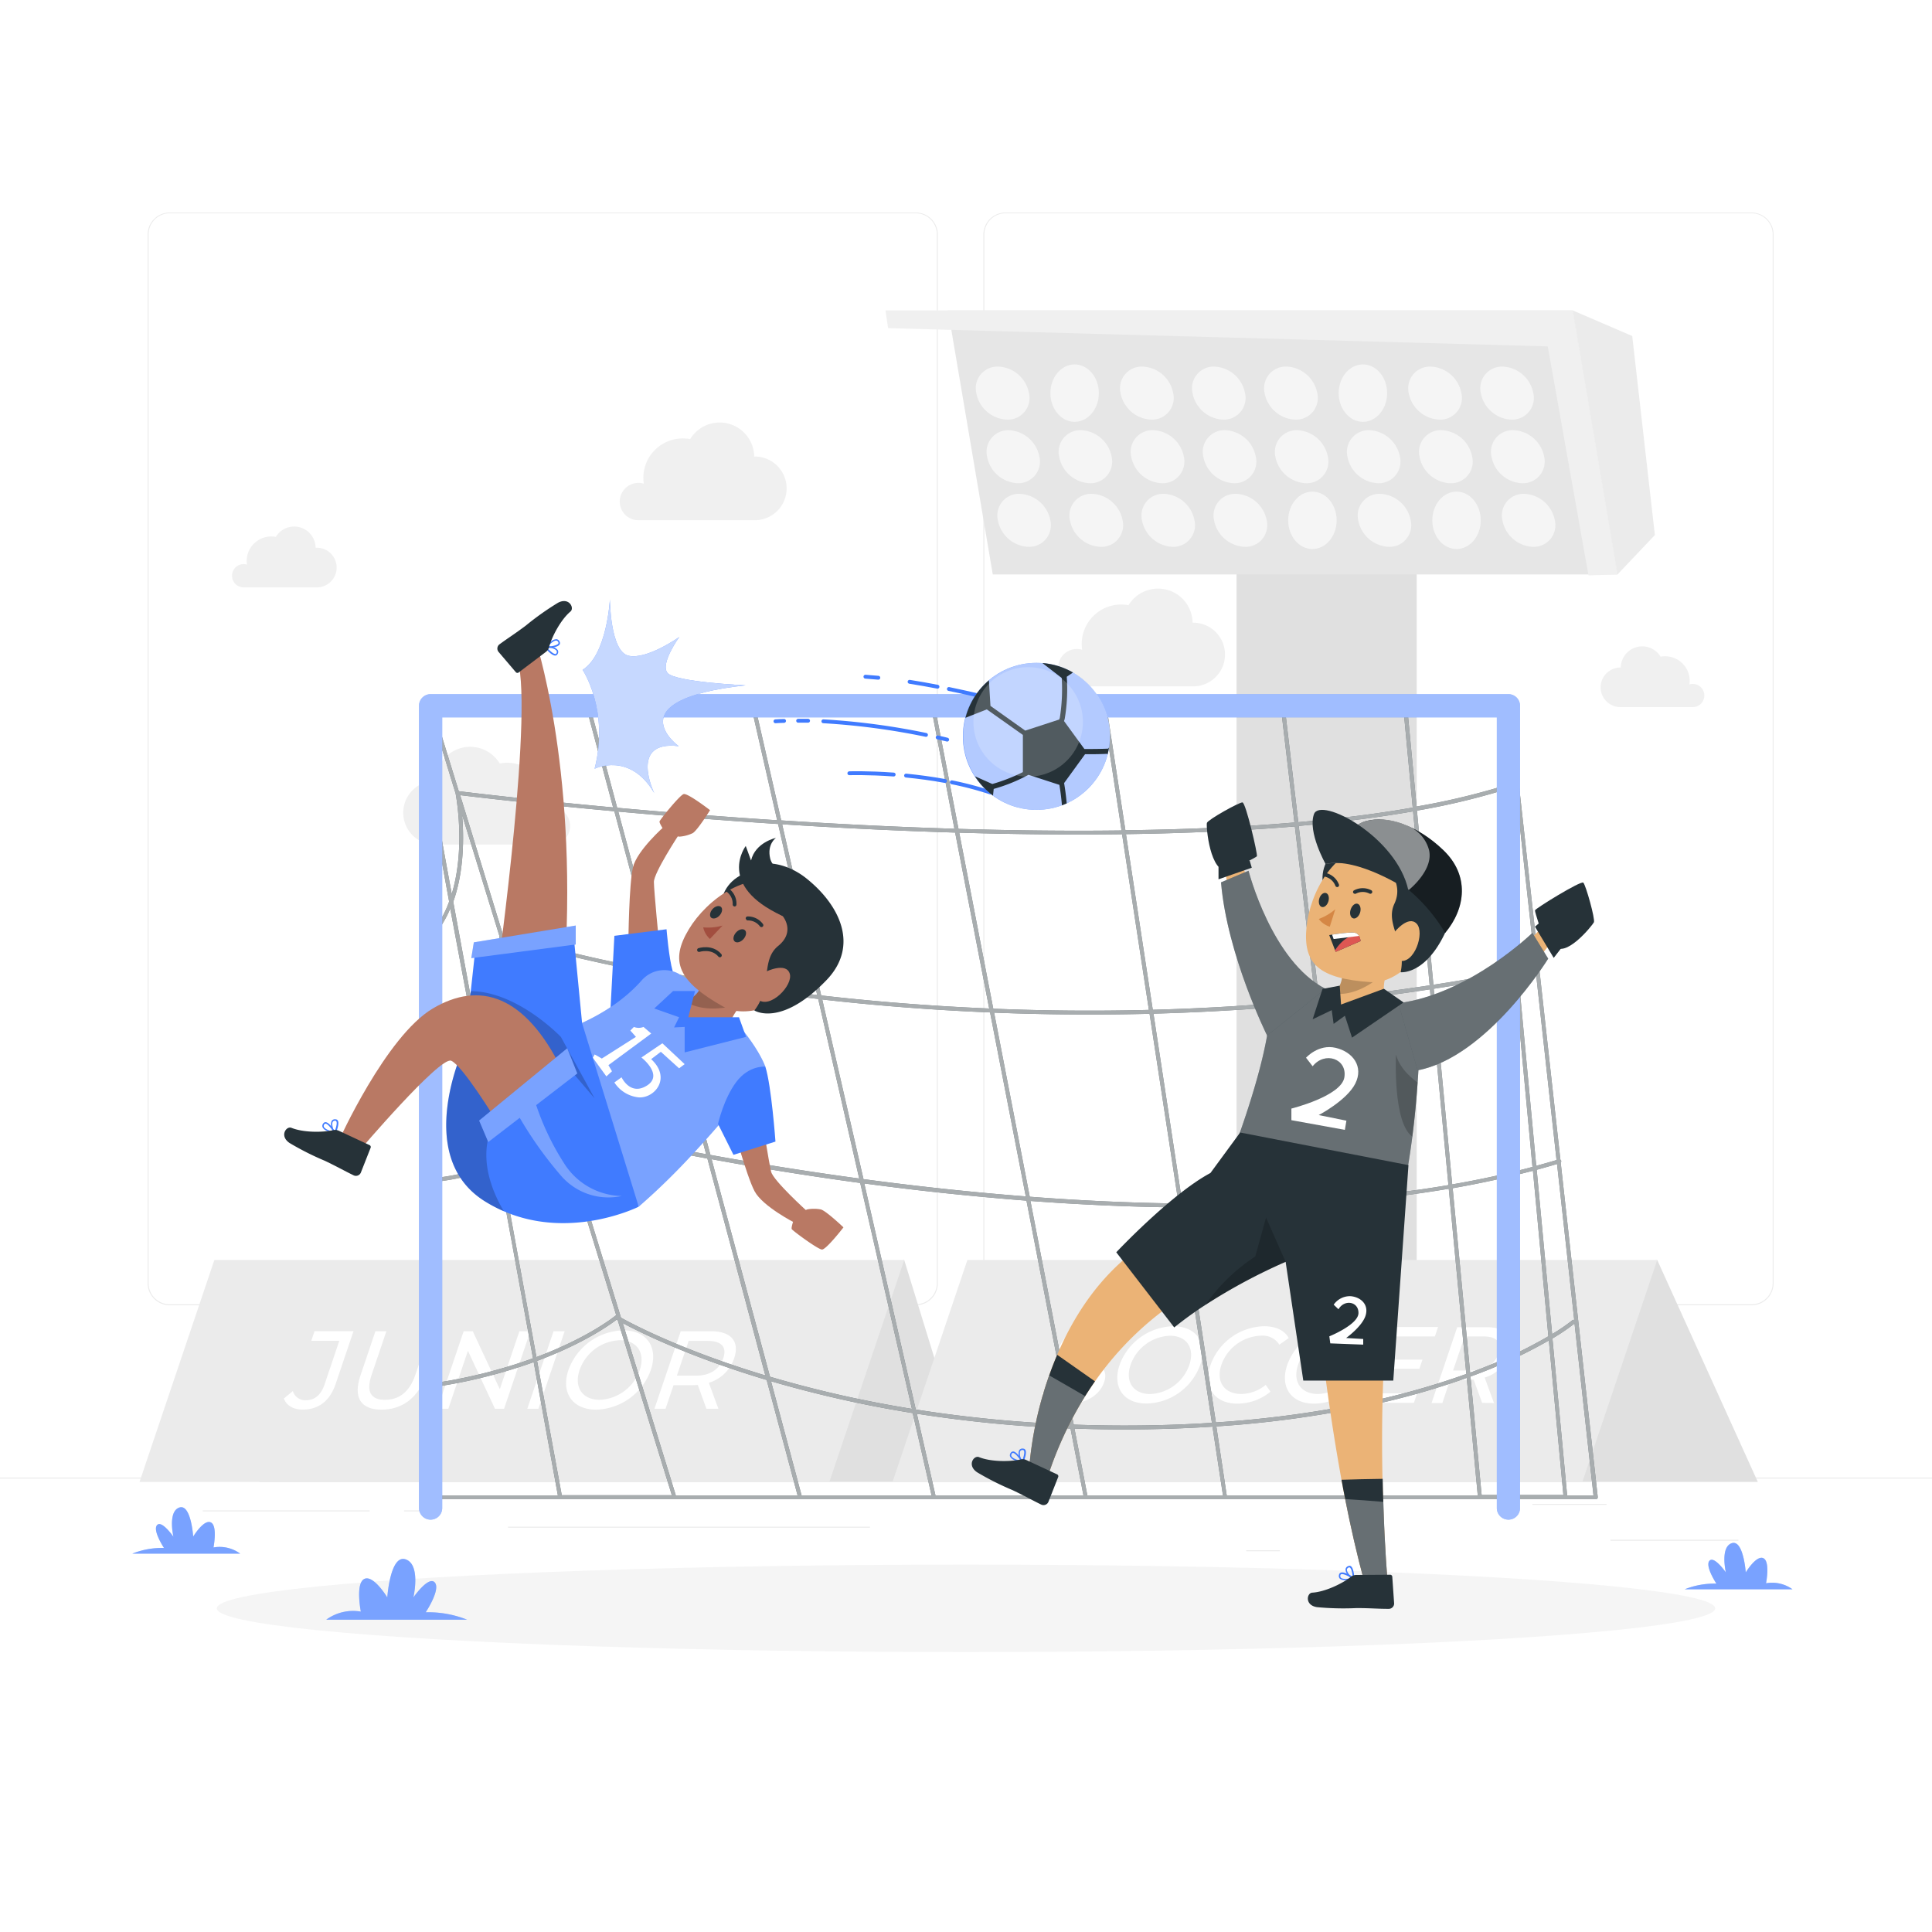 <svg class="animated" id="freepik_stories-junior-soccer" xmlns="http://www.w3.org/2000/svg" viewBox="0 0 500 500" version="1.1" xmlns:xlink="http://www.w3.org/1999/xlink" xmlns:svgjs="http://svgjs.com/svgjs"><style>svg#freepik_stories-junior-soccer:not(.animated) .animable {opacity: 0;}svg#freepik_stories-junior-soccer.animated #freepik--soccer-ball--inject-2 {animation: 3s Infinite  linear heartbeat;animation-delay: 0s;}            @keyframes heartbeat {                0% {                    transform: scale(1);                }                10% {                    transform: scale(1.1);                }                30% {                    transform: scale(1);                }                40% {                    transform: scale(1);                }                50% {                    transform: scale(1.1);                }                60% {                    transform: scale(1);                }                100% {                    transform: scale(1);                }            }        </style><g id="freepik--background-complete--inject-2" class="animable" style="transform-origin: 250px 228.23px;"><rect y="382.4" width="500" height="0.25" style="fill: rgb(235, 235, 235); transform-origin: 250px 382.525px;" id="elxd148qyq05" class="animable"></rect><rect x="416.78" y="398.49" width="33.12" height="0.25" style="fill: rgb(235, 235, 235); transform-origin: 433.34px 398.615px;" id="ele2qtch94m7q" class="animable"></rect><rect x="322.53" y="401.21" width="8.69" height="0.25" style="fill: rgb(235, 235, 235); transform-origin: 326.875px 401.335px;" id="ely77gdvx9wl" class="animable"></rect><rect x="396.59" y="389.21" width="19.19" height="0.25" style="fill: rgb(235, 235, 235); transform-origin: 406.185px 389.335px;" id="el15y7n7b77xuj" class="animable"></rect><rect x="52.46" y="390.89" width="43.19" height="0.25" style="fill: rgb(235, 235, 235); transform-origin: 74.055px 391.015px;" id="el9w5gcei6j8s" class="animable"></rect><rect x="104.56" y="390.89" width="6.33" height="0.25" style="fill: rgb(235, 235, 235); transform-origin: 107.725px 391.015px;" id="elpc74dpqg32" class="animable"></rect><rect x="131.47" y="395.11" width="93.68" height="0.25" style="fill: rgb(235, 235, 235); transform-origin: 178.31px 395.235px;" id="el6s5x958wvil" class="animable"></rect><path d="M237,337.8H43.91a5.71,5.71,0,0,1-5.7-5.71V60.66A5.71,5.71,0,0,1,43.91,55H237a5.71,5.71,0,0,1,5.71,5.71V332.09A5.71,5.71,0,0,1,237,337.8ZM43.91,55.2a5.46,5.46,0,0,0-5.45,5.46V332.09a5.46,5.46,0,0,0,5.45,5.46H237a5.47,5.47,0,0,0,5.46-5.46V60.66A5.47,5.47,0,0,0,237,55.2Z" style="fill: rgb(235, 235, 235); transform-origin: 140.46px 196.4px;" id="el2up98g0o15" class="animable"></path><path d="M453.31,337.8H260.21a5.72,5.72,0,0,1-5.71-5.71V60.66A5.72,5.72,0,0,1,260.21,55h193.1A5.71,5.71,0,0,1,459,60.66V332.09A5.71,5.71,0,0,1,453.31,337.8ZM260.21,55.2a5.47,5.47,0,0,0-5.46,5.46V332.09a5.47,5.47,0,0,0,5.46,5.46h193.1a5.47,5.47,0,0,0,5.46-5.46V60.66a5.47,5.47,0,0,0-5.46-5.46Z" style="fill: rgb(235, 235, 235); transform-origin: 356.75px 196.4px;" id="elmj5izmeru" class="animable"></path><path d="M160.39,129.8a4.84,4.84,0,0,1,6.22-4.63,10.21,10.21,0,0,1,10.12-11.71,10.71,10.71,0,0,1,1.89.17,8.94,8.94,0,0,1,16.57,4.52h.15a8.24,8.24,0,1,1,0,16.48H165.09A4.82,4.82,0,0,1,160.39,129.8Z" style="fill: rgb(240, 240, 240); transform-origin: 181.989px 121.989px;" id="elntajyahur1m" class="animable"></path><path d="M273.84,172.79a4.83,4.83,0,0,1,4.83-4.83,4.92,4.92,0,0,1,1.39.2,10.21,10.21,0,0,1,10.12-11.71,9.74,9.74,0,0,1,1.88.18,8.94,8.94,0,0,1,16.58,4.52h.15a8.24,8.24,0,0,1,0,16.48H278.54A4.82,4.82,0,0,1,273.84,172.79Z" style="fill: rgb(240, 240, 240); transform-origin: 295.435px 164.981px;" id="ellgc2npgmkjj" class="animable"></path><path d="M147.55,213.74a4.84,4.84,0,0,0-6.22-4.63,10.21,10.21,0,0,0-10.12-11.71,10.71,10.71,0,0,0-1.89.18,8.93,8.93,0,0,0-16.57,4.52h-.15a8.24,8.24,0,1,0,0,16.48h30.25A4.82,4.82,0,0,0,147.55,213.74Z" style="fill: rgb(240, 240, 240); transform-origin: 125.955px 205.926px;" id="elyqfx5uc8h9h" class="animable"></path><path d="M60.05,149a3,3,0,0,1,3.86-2.88,7,7,0,0,1-.07-.92,6.36,6.36,0,0,1,6.36-6.36,6.56,6.56,0,0,1,1.18.11,5.55,5.55,0,0,1,10.3,2.81h.09a5.13,5.13,0,1,1,0,10.25H63A3,3,0,0,1,60.05,149Z" style="fill: rgb(240, 240, 240); transform-origin: 73.588px 144.143px;" id="elyeczgupy3de" class="animable"></path><path d="M441.08,180a3,3,0,0,0-3-3,2.76,2.76,0,0,0-.86.13,5.74,5.74,0,0,0,.07-.93,6.36,6.36,0,0,0-6.36-6.36,6.45,6.45,0,0,0-1.17.11,5.56,5.56,0,0,0-10.31,2.81h-.09a5.12,5.12,0,0,0,0,10.24h18.81A3,3,0,0,0,441.08,180Z" style="fill: rgb(240, 240, 240); transform-origin: 427.66px 175.139px;" id="elf4ulpci38ka" class="animable"></path><g id="el5md65cdeigg"><rect x="320.02" y="143.43" width="46.62" height="239.41" style="fill: rgb(224, 224, 224); transform-origin: 343.33px 263.135px; transform: rotate(180deg);" class="animable"></rect></g><polygon points="256.93 148.67 418.6 148.67 407.01 80.33 245.35 80.33 256.93 148.67" style="fill: rgb(230, 230, 230); transform-origin: 331.975px 114.5px;" id="eltme4i01diq" class="animable"></polygon><path d="M383.24,101.74a8.42,8.42,0,0,0,7.95,6.86,5.61,5.61,0,0,0,5.63-6.86,8.44,8.44,0,0,0-8-6.87A5.61,5.61,0,0,0,383.24,101.74Z" style="fill: rgb(245, 245, 245); transform-origin: 390.029px 101.736px;" id="el0ocvzrmo03z" class="animable"></path><path d="M364.58,101.74a8.44,8.44,0,0,0,8,6.86,5.6,5.6,0,0,0,5.62-6.86,8.42,8.42,0,0,0-8-6.87A5.62,5.62,0,0,0,364.58,101.74Z" style="fill: rgb(245, 245, 245); transform-origin: 371.391px 101.735px;" id="el164ickpkcqh" class="animable"></path><g id="el8r85tcyqi4f"><ellipse cx="352.72" cy="101.74" rx="6.27" ry="7.43" style="fill: rgb(245, 245, 245); transform-origin: 352.72px 101.74px; transform: rotate(-45.59deg);" class="animable"></ellipse></g><path d="M327.28,101.74a8.42,8.42,0,0,0,8,6.86,5.61,5.61,0,0,0,5.63-6.86,8.43,8.43,0,0,0-7.95-6.87A5.62,5.62,0,0,0,327.28,101.74Z" style="fill: rgb(245, 245, 245); transform-origin: 334.095px 101.734px;" id="el9aukckgo46u" class="animable"></path><path d="M308.63,101.74a8.42,8.42,0,0,0,7.95,6.86,5.61,5.61,0,0,0,5.63-6.86,8.44,8.44,0,0,0-8-6.87A5.61,5.61,0,0,0,308.63,101.74Z" style="fill: rgb(245, 245, 245); transform-origin: 315.419px 101.736px;" id="eldptjnl2ha4" class="animable"></path><path d="M290,101.74a8.44,8.44,0,0,0,8,6.86,5.61,5.61,0,0,0,5.62-6.86,8.42,8.42,0,0,0-7.95-6.87A5.62,5.62,0,0,0,290,101.74Z" style="fill: rgb(245, 245, 245); transform-origin: 296.81px 101.734px;" id="eluqdy163afn" class="animable"></path><g id="elnrjozr0597"><ellipse cx="278.11" cy="101.74" rx="6.27" ry="7.43" style="fill: rgb(245, 245, 245); transform-origin: 278.11px 101.74px; transform: rotate(-45.59deg);" class="animable"></ellipse></g><path d="M252.67,101.74a8.42,8.42,0,0,0,8,6.86,5.61,5.61,0,0,0,5.63-6.86,8.44,8.44,0,0,0-8-6.87A5.61,5.61,0,0,0,252.67,101.74Z" style="fill: rgb(245, 245, 245); transform-origin: 259.484px 101.735px;" id="elg3j7x5ur2ah" class="animable"></path><path d="M386,118.2a8.42,8.42,0,0,0,8,6.86,5.61,5.61,0,0,0,5.63-6.86,8.45,8.45,0,0,0-8-6.87A5.61,5.61,0,0,0,386,118.2Z" style="fill: rgb(245, 245, 245); transform-origin: 392.814px 118.195px;" id="el6m9t2xkeb6g" class="animable"></path><path d="M367.37,118.2a8.44,8.44,0,0,0,8,6.86A5.6,5.6,0,0,0,381,118.2a8.43,8.43,0,0,0-7.95-6.87A5.62,5.62,0,0,0,367.37,118.2Z" style="fill: rgb(245, 245, 245); transform-origin: 374.186px 118.195px;" id="elog44od0ug1" class="animable"></path><path d="M348.72,118.2a8.42,8.42,0,0,0,7.95,6.86,5.61,5.61,0,0,0,5.63-6.86,8.43,8.43,0,0,0-7.95-6.87A5.62,5.62,0,0,0,348.72,118.2Z" style="fill: rgb(245, 245, 245); transform-origin: 355.51px 118.195px;" id="elcexrh0btazt" class="animable"></path><path d="M330.07,118.2a8.42,8.42,0,0,0,7.95,6.86,5.61,5.61,0,0,0,5.63-6.86,8.45,8.45,0,0,0-8-6.87A5.62,5.62,0,0,0,330.07,118.2Z" style="fill: rgb(245, 245, 245); transform-origin: 336.86px 118.196px;" id="elkq2jtzxdecs" class="animable"></path><path d="M311.42,118.2a8.42,8.42,0,0,0,7.95,6.86A5.6,5.6,0,0,0,325,118.2a8.43,8.43,0,0,0-7.95-6.87A5.61,5.61,0,0,0,311.42,118.2Z" style="fill: rgb(245, 245, 245); transform-origin: 318.21px 118.195px;" id="elr0wmqewqn5b" class="animable"></path><path d="M292.76,118.2a8.43,8.43,0,0,0,8,6.86,5.61,5.61,0,0,0,5.62-6.86,8.43,8.43,0,0,0-7.95-6.87A5.62,5.62,0,0,0,292.76,118.2Z" style="fill: rgb(245, 245, 245); transform-origin: 299.57px 118.194px;" id="elj6cuvw4y8h" class="animable"></path><path d="M274.11,118.2a8.42,8.42,0,0,0,7.95,6.86,5.61,5.61,0,0,0,5.63-6.86,8.43,8.43,0,0,0-7.95-6.87A5.62,5.62,0,0,0,274.11,118.2Z" style="fill: rgb(245, 245, 245); transform-origin: 280.9px 118.195px;" id="elcqlj5s7k89p" class="animable"></path><path d="M255.46,118.2a8.42,8.42,0,0,0,8,6.86A5.61,5.61,0,0,0,269,118.2a8.45,8.45,0,0,0-8-6.87A5.61,5.61,0,0,0,255.46,118.2Z" style="fill: rgb(245, 245, 245); transform-origin: 262.229px 118.195px;" id="elium1ta6hbqb" class="animable"></path><path d="M388.82,134.66a8.42,8.42,0,0,0,7.95,6.86,5.6,5.6,0,0,0,5.62-6.86,8.42,8.42,0,0,0-7.95-6.86A5.6,5.6,0,0,0,388.82,134.66Z" style="fill: rgb(245, 245, 245); transform-origin: 395.605px 134.66px;" id="elgnnyojnmw3w" class="animable"></path><g id="elgq05o6yhpes"><ellipse cx="376.95" cy="134.66" rx="6.27" ry="7.43" style="fill: rgb(245, 245, 245); transform-origin: 376.95px 134.66px; transform: rotate(-45.59deg);" class="animable"></ellipse></g><path d="M351.51,134.66a8.42,8.42,0,0,0,7.95,6.86,5.61,5.61,0,0,0,5.63-6.86,8.42,8.42,0,0,0-7.95-6.86A5.61,5.61,0,0,0,351.51,134.66Z" style="fill: rgb(245, 245, 245); transform-origin: 358.3px 134.66px;" id="el2ob3e3o6rk7" class="animable"></path><g id="elarwng3cqpt"><ellipse cx="339.65" cy="134.66" rx="6.27" ry="7.43" style="fill: rgb(245, 245, 245); transform-origin: 339.65px 134.66px; transform: rotate(-45.6deg);" class="animable"></ellipse></g><path d="M314.2,134.66a8.44,8.44,0,0,0,8,6.86,5.6,5.6,0,0,0,5.62-6.86,8.42,8.42,0,0,0-7.95-6.86A5.61,5.61,0,0,0,314.2,134.66Z" style="fill: rgb(245, 245, 245); transform-origin: 321.011px 134.659px;" id="elg87i4i3xsak" class="animable"></path><path d="M295.55,134.66a8.42,8.42,0,0,0,7.95,6.86,5.61,5.61,0,0,0,5.63-6.86,8.42,8.42,0,0,0-7.95-6.86A5.61,5.61,0,0,0,295.55,134.66Z" style="fill: rgb(245, 245, 245); transform-origin: 302.34px 134.66px;" id="els2uiafqdyno" class="animable"></path><path d="M276.9,134.66a8.42,8.42,0,0,0,8,6.86,5.61,5.61,0,0,0,5.63-6.86,8.42,8.42,0,0,0-8-6.86A5.61,5.61,0,0,0,276.9,134.66Z" style="fill: rgb(245, 245, 245); transform-origin: 283.715px 134.66px;" id="elbb96oaxnx9l" class="animable"></path><path d="M258.25,134.66a8.42,8.42,0,0,0,7.95,6.86,5.61,5.61,0,0,0,5.63-6.86,8.44,8.44,0,0,0-8-6.86A5.6,5.6,0,0,0,258.25,134.66Z" style="fill: rgb(245, 245, 245); transform-origin: 265.039px 134.66px;" id="elg1fomt8ddb" class="animable"></path><polygon points="407.01 80.33 229.16 80.33 229.84 84.92 400.56 89.65 411.1 148.91 418.6 148.67 407.01 80.33" style="fill: rgb(240, 240, 240); transform-origin: 323.88px 114.62px;" id="el35y2eeboyc5" class="animable"></polygon><polygon points="407.01 80.33 422.42 86.96 428.28 138.47 418.6 148.67 407.01 80.33" style="fill: rgb(235, 235, 235); transform-origin: 417.645px 114.5px;" id="el1gbecxnvo01" class="animable"></polygon><polygon points="234.01 326.08 249.58 376.66 428.89 326.08 454.92 383.52 66.91 383.52 234.01 326.08" style="fill: rgb(224, 224, 224); transform-origin: 260.915px 354.8px;" id="el9uqezu04quf" class="animable"></polygon><polygon points="234.01 326.08 55.48 326.08 36.11 383.52 214.64 383.52 234.01 326.08" style="fill: rgb(235, 235, 235); transform-origin: 135.06px 354.8px;" id="elt5kzphcxh6" class="animable"></polygon><path d="M73.47,361.93,75.79,360a3.34,3.34,0,0,0,3.38,2.38c2.27,0,3.91-1.38,4.82-4.07L87.81,347H80.56l.84-2.5H91.49l-4.61,13.62c-1.52,4.48-4.45,6.68-8.54,6.68C76,364.82,74.13,363.79,73.47,361.93Z" style="fill: rgb(255, 255, 255); transform-origin: 82.48px 354.65px;" id="elwp2gmpbty" class="animable"></path><path d="M93.3,355.93l3.86-11.41H100l-3.83,11.3c-1.51,4.44-.15,6.45,3.46,6.45s6.35-2,7.86-6.45l3.83-11.3h2.78l-3.87,11.41c-2,5.83-6.19,8.89-11.49,8.89S91.32,361.76,93.3,355.93Z" style="fill: rgb(255, 255, 255); transform-origin: 103.335px 354.67px;" id="elmtszcypa8a" class="animable"></path><path d="M137.25,344.52l-6.8,20.07H128.1l-7-15-5.07,15H113.2l6.8-20.07h2.35l7,15,5.07-15Z" style="fill: rgb(255, 255, 255); transform-origin: 125.225px 354.555px;" id="elftc7ny1j8it" class="animable"></path><path d="M143.26,344.52h2.87l-6.8,20.07h-2.87Z" style="fill: rgb(255, 255, 255); transform-origin: 141.295px 354.555px;" id="eluq54335j58" class="animable"></path><path d="M147.11,354.56a15.51,15.51,0,0,1,14.17-10.27c6.1,0,9.15,4.36,7.15,10.27a15.45,15.45,0,0,1-14.11,10.26C148.16,364.82,145.12,360.44,147.11,354.56Zm18.46,0c1.5-4.45-.71-7.71-5.16-7.71A11.47,11.47,0,0,0,150,354.56c-1.51,4.44.71,7.71,5.21,7.71A11.49,11.49,0,0,0,165.57,354.56Z" style="fill: rgb(255, 255, 255); transform-origin: 157.772px 354.555px;" id="el7v76omvj55" class="animable"></path><path d="M182.82,364.59l-2.23-6.16c-.41,0-.85.06-1.28.06h-5l-2.07,6.1h-2.87l6.8-20.07H184c5.21,0,7.47,2.64,6,7a9.9,9.9,0,0,1-6.56,6.34l2.48,6.73Zm4.35-13.07c1-2.87-.4-4.5-4.06-4.5h-4.88l-3.06,9h4.88C183.71,356.05,186.2,354.39,187.17,351.52Z" style="fill: rgb(255, 255, 255); transform-origin: 179.905px 354.555px;" id="elr457hs017h9" class="animable"></path><polygon points="428.89 326.08 250.36 326.08 230.99 383.52 409.52 383.52 428.89 326.08" style="fill: rgb(235, 235, 235); transform-origin: 329.94px 354.8px;" id="el565ovm0nqrp" class="animable"></polygon><path d="M269.58,360.81l1.78-2.19a7.29,7.29,0,0,0,5.71,2.27c3.39,0,5.29-1.32,5.87-3,1.63-4.79-11.29-1.76-8.82-9.06,1-3,4.26-5.61,9.42-5.61a8.85,8.85,0,0,1,5.72,1.74l-1.69,2.25a7.62,7.62,0,0,0-4.84-1.6c-3.34,0-5.24,1.4-5.82,3.11-1.63,4.8,11.28,1.8,8.83,9-1,3-4.3,5.59-9.48,5.59C273.26,363.28,270.66,362.27,269.58,360.81Z" style="fill: rgb(255, 255, 255); transform-origin: 279.42px 353.26px;" id="el930c4l4r4fr" class="animable"></path><path d="M289.75,353.23a15.18,15.18,0,0,1,13.86-10c6,0,8.95,4.27,7,10a15.12,15.12,0,0,1-13.8,10C290.78,363.28,287.8,359,289.75,353.23Zm18.05,0c1.47-4.34-.69-7.54-5-7.54a11.25,11.25,0,0,0-10.21,7.54c-1.47,4.35.7,7.55,5.1,7.55A11.22,11.22,0,0,0,307.8,353.23Z" style="fill: rgb(255, 255, 255); transform-origin: 300.182px 353.23px;" id="el7nwvkp617cd" class="animable"></path><path d="M313.29,353.23a15.1,15.1,0,0,1,13.8-10c3,0,5.32,1,6.43,3.06L331.09,348a5.08,5.08,0,0,0-4.73-2.33,11.28,11.28,0,0,0-10.26,7.54c-1.48,4.35.72,7.55,5.15,7.55a10.15,10.15,0,0,0,6.32-2.36l1.22,1.77a13.48,13.48,0,0,1-8.53,3.09C314.32,363.28,311.33,359,313.29,353.23Z" style="fill: rgb(255, 255, 255); transform-origin: 323.106px 353.245px;" id="elfm3xo59hwi" class="animable"></path><path d="M333.14,353.23a15.1,15.1,0,0,1,13.8-10c3,0,5.31,1,6.42,3.06L350.94,348a5.09,5.09,0,0,0-4.73-2.33,11.29,11.29,0,0,0-10.27,7.54c-1.47,4.35.72,7.55,5.15,7.55a10.13,10.13,0,0,0,6.32-2.36l1.23,1.77a13.5,13.5,0,0,1-8.53,3.09C334.17,363.28,331.17,359,333.14,353.23Z" style="fill: rgb(255, 255, 255); transform-origin: 342.949px 353.245px;" id="el69tsznrcvfb" class="animable"></path><path d="M366.74,360.61l-.82,2.44H351.68l6.65-19.63h13.84l-.82,2.44H360.3l-2,6h9.84l-.81,2.38h-9.84l-2.14,6.34Z" style="fill: rgb(255, 255, 255); transform-origin: 361.925px 353.235px;" id="elwubgczs4k0i" class="animable"></path><path d="M383.57,363.05l-2.19-6c-.4,0-.83.06-1.25.06h-4.85l-2,6h-2.8l6.65-19.63h7.65c5.1,0,7.31,2.58,5.87,6.84a9.7,9.7,0,0,1-6.42,6.2l2.42,6.59Zm4.25-12.79c.95-2.8-.38-4.4-4-4.4h-4.77l-3,8.83h4.77C384.44,354.69,386.87,353.07,387.82,350.26Z" style="fill: rgb(255, 255, 255); transform-origin: 380.781px 353.295px;" id="el5jl5ipnfv9e" class="animable"></path></g><g id="freepik--Shadow--inject-2" class="animable" style="transform-origin: 250px 416.24px;"><ellipse id="freepik--path--inject-2" cx="250" cy="416.24" rx="193.89" ry="11.32" style="fill: rgb(245, 245, 245); transform-origin: 250px 416.24px;" class="animable"></ellipse></g><g id="freepik--Goal--inject-2" class="animable" style="transform-origin: 260.971px 286.465px;"><path d="M403.91,300.87a.49.49,0,0,0,.12-.48.48.48,0,0,0-.2-.26l-13-117.53a.49.49,0,0,0-.49-.45h-58l-.07-.66a.5.5,0,0,0-1,.12l.07.54h-89.6l-.13-.69a.51.51,0,0,0-.59-.4.5.5,0,0,0-.39.59l.1.5H111.44a.5.5,0,0,0-.4.21.49.49,0,0,0-.07.44l6.94,22.55c.19,1,2.59,14.24-1,26l-4.47-24.45a.5.5,0,1,0-1,.18l4.79,26.25a26.47,26.47,0,0,1-4.68,8.18.49.49,0,0,0,0,.7.51.51,0,0,0,.71-.05,26.85,26.85,0,0,0,4.26-7L121.37,261a14.19,14.19,0,0,1-9.37,3.25.5.5,0,0,0-.5.5.5.5,0,0,0,.5.5,15.23,15.23,0,0,0,9.57-3.11l7.08,38.71a61.75,61.75,0,0,1-17.87,4.18.5.5,0,0,0-.46.54.51.51,0,0,0,.54.46,62.88,62.88,0,0,0,18-4.17l9.08,49.67a133.44,133.44,0,0,1-27.77,6.72.5.5,0,0,0-.43.56.48.48,0,0,0,.56.43,134.16,134.16,0,0,0,27.82-6.72L144.37,387H111.44a.5.5,0,0,0-.5.5.51.51,0,0,0,.5.5H413a.48.48,0,0,0,.37-.17.5.5,0,0,0,.13-.39ZM242.1,387l-4.82-21.13a339.84,339.84,0,0,0,39.77,3.84L280.39,387Zm-34.65,0-7.91-29.54a298.8,298.8,0,0,0,36.67,8.24l4.87,21.3Zm-46.28-44.58c4.51,2.42,17.22,8.73,37.24,14.71l8,29.87H174.9ZM145.7,292.16a1.53,1.53,0,0,1,.16-.13c2,.5,16.06,3.9,37.21,7.8l15,56.13c-21.16-6.37-34-13.07-37.36-14.95Zm-26.61-86.38c3.47.43,18.38,2.21,39.9,4.17l11,41.24a396.45,396.45,0,0,1-39.86-9.41Zm278.33,45.3,5.41,49.14q-2.59.78-5.25,1.49L392.92,252c1.43-.28,2.86-.55,4.29-.85A.41.41,0,0,0,397.42,251.08ZM396.6,302c-6.71,1.79-13.65,3.28-20.77,4.52l-4.78-50.63q10.33-1.59,20.89-3.63Zm-21.75,4.7c-8.92,1.52-18.09,2.63-27.41,3.41l-5.93-50.46q14-1.41,28.55-3.6ZM305,311.46c-13-.16-26-.79-38.5-1.75l-9.22-47.64c12.58.5,26.05.66,40.23.3Zm-6.48-49.12c13.43-.36,27.48-1.19,42-2.63l5.94,50.45c-13.34,1.07-26.94,1.45-40.46,1.31Zm-33.05,47.29c-14.73-1.14-28.9-2.72-42-4.47L212.8,258.67c12.76,1.45,27.36,2.68,43.43,3.35ZM222.36,305c-14.34-1.94-27.39-4.09-38.5-6.11l-12.45-46.43c10.71,2,23.2,4,37.17,5.7l3.17.37Zm.26,1.14L236,364.61a295.94,295.94,0,0,1-36.73-8.32L184.16,300C195.29,302.06,208.34,304.21,222.62,306.15Zm1.06.14c4.27.57,8.65,1.13,13.12,1.65,9,1.05,18.68,2,28.85,2.8l11.2,57.92A339.69,339.69,0,0,1,237,364.78Zm43,4.53c12.28.91,25.23,1.54,38.45,1.68l8.51,55.73c-7.09.46-14.63.71-22.65.71-4.47,0-8.84-.09-13.11-.24Zm39.47,1.69c1.53,0,3.06,0,4.6,0,11.87,0,23.91-.42,35.81-1.38l6.11,51.93a276,276,0,0,1-38,5.07Zm41.41-1.44c9.26-.78,18.43-1.89,27.38-3.41l4.54,47.93a196.9,196.9,0,0,1-25.82,7.29Zm-6.17-52.44-5.28-44.87c10.43-.92,20.38-2.16,29.59-3.77L370,255Q355.42,257.24,341.39,258.63Zm-1,.09c-14.55,1.43-28.62,2.26-42.05,2.62l-6.94-45.45c15-.21,29.79-.85,43.71-2Zm-43.06,2.65c-14.2.36-27.68.2-40.27-.31l-8.81-45.55c13.94.41,28.14.58,42.14.4ZM256,261c-16.1-.68-30.71-1.92-43.47-3.38l-10.11-44.3c14.14.91,29.29,1.68,44.77,2.15Zm-44.52-3.5-2.78-.33c-14.17-1.71-26.81-3.75-37.6-5.78l-11.08-41.35c12,1.09,26.11,2.23,41.35,3.21Zm-41.19-5.25,12.45,46.45c-22.29-4.09-36.46-7.6-36.92-7.72a.51.51,0,0,0-.46.12h0l-14.84-48.19C134.09,244,148.3,248.09,170.32,252.26ZM278.07,369.71q6.31.23,12.92.23c8.07,0,15.66-.26,22.8-.72L316.5,387H281.41Zm36.72-.56a276.23,276.23,0,0,0,38-5.08L355.48,387h-38Zm39-5.29a197.13,197.13,0,0,0,25.8-7.26L382.44,387H356.49Zm26.77-7.61a127.14,127.14,0,0,0,20.28-9.34l3.76,40H383.45Zm-.09-1-4.52-47.74c7.1-1.24,14-2.74,20.77-4.52l4,42.84A124.43,124.43,0,0,1,380.45,355.24Zm17.23-52.51q2.65-.72,5.26-1.5l4.45,40.35a.5.5,0,0,0-.48.09,47.49,47.49,0,0,1-5.24,3.58Zm-7.75-119.58,7.39,67.1a.47.47,0,0,0-.31-.05c-1.4.29-2.79.56-4.18.83l-.93-9.94a.51.51,0,0,0-.55-.45.51.51,0,0,0-.45.55l.94,10q-10.54,2.06-20.89,3.65l-4.26-45.06a183.47,183.47,0,0,0,24.87-6.07.5.5,0,0,0-.32-1,182.22,182.22,0,0,1-24.64,6l-2.32-24.46a.5.5,0,1,0-1,.1L365.61,209c-9.22,1.62-19.17,2.86-29.61,3.78l-3.49-29.62ZM335,212.86c-13.94,1.19-28.72,1.83-43.75,2l-4.85-31.75h45.1Zm-49.59-29.71s0,.06,0,.09l4.84,31.68c-14,.18-28.23,0-42.19-.41L242,183.15ZM247,214.48c-15.5-.48-30.66-1.25-44.82-2.16l-6.66-29.17H241Zm-52.48-31.33a.57.57,0,0,0,0,.13l6.61,29c-15.27-1-29.35-2.13-41.4-3.23l-6.4-23.88a.5.5,0,0,0-.61-.36.51.51,0,0,0-.35.62l6.3,23.53c-22.43-2.06-37.59-3.91-39.94-4.2l-6.65-21.58Zm-77.22,50.23c2.84-7.91,2.77-16.8,2.3-22.47l9.66,31.37c-.07,1.21-.84,12-7,18Zm5.13,28.06c5.3-4.75,7-12.67,7.58-16.71l14.51,47.08a61.65,61.65,0,0,1-15,8.69Zm7.32,40.06a63.54,63.54,0,0,0,15.08-8.66l14.66,47.58a.66.66,0,0,0-.26.11c-.1.09-6.81,5.58-20.4,10.68ZM139,352.2c12.36-4.61,19.17-9.59,20.58-10.68l.29.16,14,45.28H145.39ZM405.58,387l-3.81-40.61a50.58,50.58,0,0,0,5.72-3.87l4.9,44.48Z" style="fill: rgb(38, 50, 56); transform-origin: 261.619px 284.523px;" id="elquko5msm2j" class="animable"></path><g id="elxasn06may4g"><g style="opacity: 0.6; transform-origin: 261.619px 284.523px;" class="animable"><path d="M403.91,300.87a.49.49,0,0,0,.12-.48.48.48,0,0,0-.2-.26l-13-117.53a.49.49,0,0,0-.49-.45h-58l-.07-.66a.5.5,0,0,0-1,.12l.07.54h-89.6l-.13-.69a.51.51,0,0,0-.59-.4.5.5,0,0,0-.39.59l.1.5H111.44a.5.5,0,0,0-.4.21.49.49,0,0,0-.07.44l6.94,22.55c.19,1,2.59,14.24-1,26l-4.47-24.45a.5.5,0,1,0-1,.18l4.79,26.25a26.47,26.47,0,0,1-4.68,8.18.49.49,0,0,0,0,.7.51.51,0,0,0,.71-.05,26.85,26.85,0,0,0,4.26-7L121.37,261a14.19,14.19,0,0,1-9.37,3.25.5.5,0,0,0-.5.5.5.5,0,0,0,.5.5,15.23,15.23,0,0,0,9.57-3.11l7.08,38.71a61.75,61.75,0,0,1-17.87,4.18.5.5,0,0,0-.46.54.51.51,0,0,0,.54.46,62.88,62.88,0,0,0,18-4.17l9.08,49.67a133.44,133.44,0,0,1-27.77,6.72.5.5,0,0,0-.43.56.48.48,0,0,0,.56.43,134.16,134.16,0,0,0,27.82-6.72L144.37,387H111.44a.5.5,0,0,0-.5.5.51.51,0,0,0,.5.5H413a.48.48,0,0,0,.37-.17.5.5,0,0,0,.13-.39ZM242.1,387l-4.82-21.13a339.84,339.84,0,0,0,39.77,3.84L280.39,387Zm-34.65,0-7.91-29.54a298.8,298.8,0,0,0,36.67,8.24l4.87,21.3Zm-46.28-44.58c4.51,2.42,17.22,8.73,37.24,14.71l8,29.87H174.9ZM145.7,292.16a1.53,1.53,0,0,1,.16-.13c2,.5,16.06,3.9,37.21,7.8l15,56.13c-21.16-6.37-34-13.07-37.36-14.95Zm-26.61-86.38c3.47.43,18.38,2.21,39.9,4.17l11,41.24a396.45,396.45,0,0,1-39.86-9.41Zm278.33,45.3,5.41,49.14q-2.59.78-5.25,1.49L392.92,252c1.43-.28,2.86-.55,4.29-.85A.41.41,0,0,0,397.42,251.08ZM396.6,302c-6.71,1.79-13.65,3.28-20.77,4.52l-4.78-50.63q10.33-1.59,20.89-3.63Zm-21.75,4.7c-8.92,1.52-18.09,2.63-27.41,3.41l-5.93-50.46q14-1.41,28.55-3.6ZM305,311.46c-13-.16-26-.79-38.5-1.75l-9.22-47.64c12.58.5,26.05.66,40.23.3Zm-6.48-49.12c13.43-.36,27.48-1.19,42-2.63l5.94,50.45c-13.34,1.07-26.94,1.45-40.46,1.31Zm-33.05,47.29c-14.73-1.14-28.9-2.72-42-4.47L212.8,258.67c12.76,1.45,27.36,2.68,43.43,3.35ZM222.36,305c-14.34-1.94-27.39-4.09-38.5-6.11l-12.45-46.43c10.71,2,23.2,4,37.17,5.7l3.17.37Zm.26,1.14L236,364.61a295.94,295.94,0,0,1-36.73-8.32L184.16,300C195.29,302.06,208.34,304.21,222.62,306.15Zm1.06.14c4.27.57,8.65,1.13,13.12,1.65,9,1.05,18.68,2,28.85,2.8l11.2,57.92A339.69,339.69,0,0,1,237,364.78Zm43,4.53c12.28.91,25.23,1.54,38.45,1.68l8.51,55.73c-7.09.46-14.63.71-22.65.71-4.47,0-8.84-.09-13.11-.24Zm39.47,1.69c1.53,0,3.06,0,4.6,0,11.87,0,23.91-.42,35.81-1.38l6.11,51.93a276,276,0,0,1-38,5.07Zm41.41-1.44c9.26-.78,18.43-1.89,27.38-3.41l4.54,47.93a196.9,196.9,0,0,1-25.82,7.29Zm-6.17-52.44-5.28-44.87c10.43-.92,20.38-2.16,29.59-3.77L370,255Q355.42,257.24,341.39,258.63Zm-1,.09c-14.55,1.43-28.62,2.26-42.05,2.62l-6.94-45.45c15-.21,29.79-.85,43.71-2Zm-43.06,2.65c-14.2.36-27.68.2-40.27-.31l-8.81-45.55c13.94.41,28.14.58,42.14.4ZM256,261c-16.1-.68-30.71-1.92-43.47-3.38l-10.11-44.3c14.14.91,29.29,1.68,44.77,2.15Zm-44.52-3.5-2.78-.33c-14.17-1.71-26.81-3.75-37.6-5.78l-11.08-41.35c12,1.09,26.11,2.23,41.35,3.21Zm-41.19-5.25,12.45,46.45c-22.29-4.09-36.46-7.6-36.92-7.72a.51.51,0,0,0-.46.12h0l-14.84-48.19C134.09,244,148.3,248.09,170.32,252.26ZM278.07,369.71q6.31.23,12.92.23c8.07,0,15.66-.26,22.8-.72L316.5,387H281.41Zm36.72-.56a276.23,276.23,0,0,0,38-5.08L355.48,387h-38Zm39-5.29a197.13,197.13,0,0,0,25.8-7.26L382.44,387H356.49Zm26.77-7.61a127.14,127.14,0,0,0,20.28-9.34l3.76,40H383.45Zm-.09-1-4.52-47.74c7.1-1.24,14-2.74,20.77-4.52l4,42.84A124.43,124.43,0,0,1,380.45,355.24Zm17.23-52.51q2.65-.72,5.26-1.5l4.45,40.35a.5.5,0,0,0-.48.09,47.49,47.49,0,0,1-5.24,3.58Zm-7.75-119.58,7.39,67.1a.47.47,0,0,0-.31-.05c-1.4.29-2.79.56-4.18.83l-.93-9.94a.51.51,0,0,0-.55-.45.51.51,0,0,0-.45.55l.94,10q-10.54,2.06-20.89,3.65l-4.26-45.06a183.47,183.47,0,0,0,24.87-6.07.5.5,0,0,0-.32-1,182.22,182.22,0,0,1-24.64,6l-2.32-24.46a.5.5,0,1,0-1,.1L365.61,209c-9.22,1.62-19.17,2.86-29.61,3.78l-3.49-29.62ZM335,212.86c-13.94,1.19-28.72,1.83-43.75,2l-4.85-31.75h45.1Zm-49.59-29.71s0,.06,0,.09l4.84,31.68c-14,.18-28.23,0-42.19-.41L242,183.15ZM247,214.48c-15.5-.48-30.66-1.25-44.82-2.16l-6.66-29.17H241Zm-52.48-31.33a.57.57,0,0,0,0,.13l6.61,29c-15.27-1-29.35-2.13-41.4-3.23l-6.4-23.88a.5.5,0,0,0-.61-.36.51.51,0,0,0-.35.62l6.3,23.53c-22.43-2.06-37.59-3.91-39.94-4.2l-6.65-21.58Zm-77.22,50.23c2.84-7.91,2.77-16.8,2.3-22.47l9.66,31.37c-.07,1.21-.84,12-7,18Zm5.13,28.06c5.3-4.75,7-12.67,7.58-16.71l14.51,47.08a61.65,61.65,0,0,1-15,8.69Zm7.32,40.06a63.54,63.54,0,0,0,15.08-8.66l14.66,47.58a.66.66,0,0,0-.26.11c-.1.09-6.81,5.58-20.4,10.68ZM139,352.2c12.36-4.61,19.17-9.59,20.58-10.68l.29.16,14,45.28H145.39ZM405.58,387l-3.81-40.61a50.58,50.58,0,0,0,5.72-3.87l4.9,44.48Z" style="fill: rgb(255, 255, 255); transform-origin: 261.619px 284.523px;" id="elvhocfr3dkrf" class="animable"></path></g></g><path d="M390.38,393.28a3,3,0,0,1-3-3V185.65H114.44V390.28a3,3,0,0,1-6,0V182.65a3,3,0,0,1,3-3H390.38a3,3,0,0,1,3,3V390.28A3,3,0,0,1,390.38,393.28Z" style="fill: rgb(64, 123, 255); transform-origin: 250.91px 286.465px;" id="elevm5zuiyom8" class="animable"></path><g id="elc056nks3yzs"><g style="opacity: 0.5; transform-origin: 250.91px 286.465px;" class="animable"><path d="M390.38,393.28a3,3,0,0,1-3-3V185.65H114.44V390.28a3,3,0,0,1-6,0V182.65a3,3,0,0,1,3-3H390.38a3,3,0,0,1,3,3V390.28A3,3,0,0,1,390.38,393.28Z" style="fill: rgb(255, 255, 255); transform-origin: 250.91px 286.465px;" id="elhshdv3cfd5" class="animable"></path></g></g></g><g id="freepik--Plants--inject-2" class="animable" style="transform-origin: 249.07px 404.615px;"><path d="M84.44,419.17h36.43a27,27,0,0,0-10.7-1.91s3.94-5.91,2.35-7.72-5.54,3.87-5.54,3.87,2-8.49-2-9.85-4.75,9.85-4.75,9.85-3.56-5.9-5.93-4.79-.92,8.46-.92,8.46A11.79,11.79,0,0,0,84.44,419.17Z" style="fill: rgb(64, 123, 255); transform-origin: 102.655px 411.308px;" id="ela4hggnbhr9" class="animable"></path><path d="M62.16,402.08H34.24a20.73,20.73,0,0,1,8.2-1.47s-3-4.52-1.8-5.91,4.24,3,4.24,3-1.51-6.5,1.52-7.55S50,397.66,50,397.66s2.73-4.51,4.55-3.67.7,6.49.7,6.49A9,9,0,0,1,62.16,402.08Z" style="fill: rgb(64, 123, 255); transform-origin: 48.2px 396.07px;" id="el2ld73yvfz1f" class="animable"></path><path d="M463.9,411.31H436a20.73,20.73,0,0,1,8.2-1.47s-3-4.53-1.8-5.91,4.25,3,4.25,3-1.52-6.51,1.51-7.55,3.64,7.55,3.64,7.55,2.73-4.52,4.55-3.67.7,6.49.7,6.49A9,9,0,0,1,463.9,411.31Z" style="fill: rgb(64, 123, 255); transform-origin: 449.95px 405.301px;" id="el1wrhkywqnfd" class="animable"></path><g id="elzixpmvbeit"><g style="opacity: 0.3; transform-origin: 249.07px 404.615px;" class="animable"><path d="M84.44,419.17h36.43a27,27,0,0,0-10.7-1.91s3.94-5.91,2.35-7.72-5.54,3.87-5.54,3.87,2-8.49-2-9.85-4.75,9.85-4.75,9.85-3.56-5.9-5.93-4.79-.92,8.46-.92,8.46A11.79,11.79,0,0,0,84.44,419.17Z" style="fill: rgb(255, 255, 255); transform-origin: 102.655px 411.308px;" id="eled41sno3s2" class="animable"></path><path d="M62.16,402.08H34.24a20.73,20.73,0,0,1,8.2-1.47s-3-4.52-1.8-5.91,4.24,3,4.24,3-1.51-6.5,1.52-7.55S50,397.66,50,397.66s2.73-4.51,4.55-3.67.7,6.49.7,6.49A9,9,0,0,1,62.16,402.08Z" style="fill: rgb(255, 255, 255); transform-origin: 48.2px 396.07px;" id="eli7vvy4kh1ok" class="animable"></path><path d="M463.9,411.31H436a20.73,20.73,0,0,1,8.2-1.47s-3-4.53-1.8-5.91,4.25,3,4.25,3-1.52-6.51,1.51-7.55,3.64,7.55,3.64,7.55,2.73-4.52,4.55-3.67.7,6.49.7,6.49A9,9,0,0,1,463.9,411.31Z" style="fill: rgb(255, 255, 255); transform-origin: 449.95px 405.301px;" id="elussq0ba2gtk" class="animable"></path></g></g></g><g id="freepik--character-2--inject-2" class="animable" style="transform-origin: 332.017px 312.015px;"><g id="freepik--group--inject-2" class="animable" style="transform-origin: 332.017px 312.015px;"><path d="M320.91,328.6s-21.28,5.76-37.53,28.89c-.87,1.23-1.71,2.5-2.54,3.83A94,94,0,0,0,271,382.65l-4.65-2.7a96,96,0,0,1,5.18-24c.62-1.75,1.3-3.53,2.07-5.33,5.72-13.46,15.9-27.9,34-34.53Z" style="fill: rgb(235, 179, 118); transform-origin: 293.63px 349.37px;" id="eljurzkufq4" class="animable"></path><path d="M283.38,357.49c-.87,1.23-1.71,2.5-2.54,3.83A94,94,0,0,0,271,382.65l-4.65-2.7a96,96,0,0,1,5.18-24c.62-1.75,1.3-3.53,2.07-5.33Z" style="fill: rgb(38, 50, 56); transform-origin: 274.865px 366.635px;" id="eldym7j4ge2h" class="animable"></path><g id="el7upkeyjokdi"><path d="M280.84,361.32A94,94,0,0,0,271,382.65l-4.65-2.7a96,96,0,0,1,5.18-24C274.61,357.71,277.93,359.63,280.84,361.32Z" style="fill: rgb(255, 255, 255); opacity: 0.3; transform-origin: 273.595px 369.3px;" class="animable"></path></g><path d="M357.79,382.76c.33,15.53,1.3,26.31,1.3,26.31H353c-2.28-8.47-4.21-17.36-5.82-26.07a560.41,560.41,0,0,1-7.42-58.55l21,1.06C357.8,345.19,357.45,366.56,357.79,382.76Z" style="fill: rgb(235, 179, 118); transform-origin: 350.26px 366.76px;" id="el0qw8kstmh01q" class="animable"></path><path d="M359.09,409.07H353c-1.85-6.87-3.47-14-4.87-21.11-.33-1.66-.65-3.31-.95-5,3.11-.11,7.09-.19,10.66-.24,0,2.06.1,4,.16,5.92C358.36,401,359.09,409.07,359.09,409.07Z" style="fill: rgb(38, 50, 56); transform-origin: 353.135px 395.895px;" id="elcbx3roiyl59" class="animable"></path><g id="els8fxolum6o"><path d="M359.09,409.07H353c-1.85-6.87-3.47-14-4.87-21.11,2.89.18,6.78.44,9.87.72C358.36,401,359.09,409.07,359.09,409.07Z" style="fill: rgb(255, 255, 255); opacity: 0.3; transform-origin: 353.61px 398.515px;" class="animable"></path></g><path d="M336.28,254.68c-3.58-1.68-14-23.54-15.59-35.75l-3.93,2.58s2.1,30.67,14.55,47.3S336.28,254.68,336.28,254.68Z" style="fill: rgb(235, 179, 118); transform-origin: 327.634px 246.336px;" id="elyivhtug7pnd" class="animable"></path><path d="M368.32,261.39c3.93.4,24.07-13,31.74-22.67l2,4.23s-17.55,25.24-36.77,33.11S368.32,261.39,368.32,261.39Z" style="fill: rgb(235, 179, 118); transform-origin: 379.764px 258.224px;" id="el3bjjdeqf8n1" class="animable"></path><path d="M366.88,280.16c-.29,4.27-.73,9-1.37,14-.7,5.44-1.63,11.14-2.89,16.72l-45.71-7.12s10.37-25.57,11.66-40.56a7.75,7.75,0,0,1,6.59-7,48,48,0,0,1,12.41.1c14,1.7,20,6,20,6S367.63,269.7,366.88,280.16Z" style="fill: rgb(38, 50, 56); transform-origin: 342.241px 283.363px;" id="elzxfwom24mb" class="animable"></path><g id="elvatu5ro9xn"><path d="M366.88,280.16c-.29,4.27-.73,9-1.37,14-.7,5.44-1.63,11.14-2.89,16.72l-45.71-7.12s10.37-25.57,11.66-40.56a7.75,7.75,0,0,1,6.59-7,48,48,0,0,1,12.41.1c14,1.7,20,6,20,6S367.63,269.7,366.88,280.16Z" style="fill: rgb(255, 255, 255); opacity: 0.3; transform-origin: 342.241px 283.363px;" class="animable"></path></g><path d="M347.36,251.87a6.62,6.62,0,0,1-2.22,5.28A9.45,9.45,0,0,1,344,258h0a7.89,7.89,0,0,0,8.37,4l5.57-1,1.22-.23a11.82,11.82,0,0,1,0-9.67,16.06,16.06,0,0,1,2.73-4.3l-10.84.56-4.94.25A10.37,10.37,0,0,1,347.36,251.87Z" style="fill: rgb(235, 179, 118); transform-origin: 352.945px 254.466px;" id="elzi4wv0gv36k" class="animable"></path><g id="elriim8r0247l"><path d="M347.36,251.87a6.62,6.62,0,0,1-2.22,5.28c5.79.75,11.14-3.34,14-6.08a16.06,16.06,0,0,1,2.73-4.3l-10.84.56-4.94.25A10.37,10.37,0,0,1,347.36,251.87Z" style="opacity: 0.2; isolation: isolate; transform-origin: 353.505px 252.005px;" class="animable"></path></g><path d="M349.22,217.35s-13,6.1-3.47,18.68C356.47,250.25,349.22,217.35,349.22,217.35Z" style="fill: rgb(38, 50, 56); transform-origin: 346.938px 228.473px;" id="el1sixyk42pgf" class="animable"></path><path d="M371.5,238.57c-2.7,8.13-9.7,16.11-16.88,15.6-13.17-.93-17.48-4.6-16.49-14.29.85-8.74,7.22-21.28,18.25-21.09S375.25,227.3,371.5,238.57Z" style="fill: rgb(235, 179, 118); transform-origin: 355.222px 236.491px;" id="elbe9074e0te" class="animable"></path><path d="M346.57,222.54a48.81,48.81,0,0,0,12.1,1.92s4.74,4,2.2,9.42,3.27,10.16,1.61,17.73c0,0,8.08,1,13.47-15.1,3.94-11.76-5.29-19-16-21.56C350.93,212.85,343,217.69,346.57,222.54Z" style="fill: rgb(38, 50, 56); transform-origin: 361.286px 233.034px;" id="eli7co4a8yhl" class="animable"></path><path d="M352,236.15c-.3,1-1.11,1.73-1.8,1.52s-1-1.22-.66-2.26,1.11-1.72,1.79-1.52S352.3,235.11,352,236.15Z" style="fill: rgb(38, 50, 56); transform-origin: 350.76px 235.781px;" id="elaczo4qezs5a" class="animable"></path><path d="M343.79,233.27c-.3,1-1.07,1.65-1.72,1.45s-.93-1.16-.64-2.16,1.06-1.64,1.72-1.45S344.08,232.27,343.79,233.27Z" style="fill: rgb(38, 50, 56); transform-origin: 342.611px 232.916px;" id="el9t9naii019j" class="animable"></path><path d="M350.44,231.26a.63.63,0,0,1-.23-.2.5.5,0,0,1,.23-.65,4.81,4.81,0,0,1,4.47,0,.49.49,0,0,1,.16.67h0a.52.52,0,0,1-.67.17h0a3.83,3.83,0,0,0-3.56.06A.56.56,0,0,1,350.44,231.26Z" style="fill: rgb(38, 50, 56); transform-origin: 352.654px 230.593px;" id="el6r8u07lr7nd" class="animable"></path><path d="M342.66,226.58a.63.63,0,0,1-.05-.3.5.5,0,0,1,.62-.33,4.81,4.81,0,0,1,3.3,3,.5.5,0,0,1-.33.61h0a.52.52,0,0,1-.61-.33h0a3.81,3.81,0,0,0-2.68-2.34A.57.57,0,0,1,342.66,226.58Z" style="fill: rgb(38, 50, 56); transform-origin: 344.578px 227.752px;" id="eldn52j3ulil9" class="animable"></path><path d="M345.57,235.31l-1.42,4.52a5.78,5.78,0,0,1-2.86-2A13.91,13.91,0,0,0,345.57,235.31Z" style="fill: rgb(213, 135, 69); transform-origin: 343.43px 237.57px;" id="elelefmwmrsok" class="animable"></path><path d="M360.9,241.22s3.56-4.47,5.74-2.16-.65,10.62-4.54,9.55S358.4,243.46,360.9,241.22Z" style="fill: rgb(235, 179, 118); transform-origin: 363.244px 243.551px;" id="eluhifmyu7r4" class="animable"></path><path d="M343.05,223.58s4.92-9.6,10.47-11.09,13.16,1,20,7.51,5.83,15.05.49,21.43C374,241.43,362.64,220.72,343.05,223.58Z" style="fill: rgb(38, 50, 56); transform-origin: 360.692px 226.751px;" id="eldbvt8htugxa" class="animable"></path><g id="elzfj6kwz1un"><path d="M374,241.43a43.72,43.72,0,0,0-9.4-11.11c-5.23-4.36-12.51-8.06-21.55-6.74,0,0,4.92-9.6,10.47-11.09a16,16,0,0,1,9.34.68h0c.62.22,1.25.47,1.88.76a31.56,31.56,0,0,1,8.75,6.06C380.33,226.54,379.34,235.05,374,241.43Z" style="opacity: 0.4; isolation: isolate; transform-origin: 360.682px 226.76px;" class="animable"></path></g><g id="el2rrtzf1v4bj"><path d="M364.6,230.32c-5.23-4.36-12.51-8.06-21.55-6.74,0,0,4.92-9.6,10.47-11.09a16,16,0,0,1,9.34.68h0a10.87,10.87,0,0,1,1.88.76,9.31,9.31,0,0,1,5.09,6.06C371,224.89,365.36,229.7,364.6,230.32Z" style="fill: rgb(255, 255, 255); opacity: 0.5; transform-origin: 356.52px 221.205px;" class="animable"></path></g><path d="M343.05,223.58s-4.65-8.22-3-12.87,21.46,5.84,24.43,19.69C364.51,230.4,351.41,221.69,343.05,223.58Z" style="fill: rgb(38, 50, 56); transform-origin: 352.088px 219.996px;" id="elttqmyog1ebk" class="animable"></path><path d="M352.11,243.55l-6.43,2.79-.17-.43L344,242l.73-.12c1.54-.23,5.05-.72,6-.45a1.48,1.48,0,0,1,.71.44,1.56,1.56,0,0,1,.24.35A3.32,3.32,0,0,1,352.11,243.55Z" style="fill: rgb(38, 50, 56); transform-origin: 348.055px 243.845px;" id="elk6ftii7lly" class="animable"></path><path d="M352.11,243.55l-6.43,2.79-.17-.43c1.25-1.88,3.27-4,6-4A3.14,3.14,0,0,1,352.11,243.55Z" style="fill: rgb(222, 87, 83); transform-origin: 348.81px 244.125px;" id="ela3awh0ah9gj" class="animable"></path><path d="M351.71,242.22l-6.57.8-.4-1.14c1.54-.23,5.05-.72,6-.45a1.48,1.48,0,0,1,.71.44A1.56,1.56,0,0,1,351.71,242.22Z" style="fill: rgb(255, 255, 255); transform-origin: 348.225px 242.185px;" id="eloyrjg0qvcss" class="animable"></path><path d="M399.34,242.39s-2.16-6.33-2.09-6.79,11.88-7.75,12.51-7.17,3.13,9.47,2.74,10.26-7.64,9.81-10.4,5.89" style="fill: rgb(38, 50, 56); transform-origin: 404.895px 236.98px;" id="eldlingkr9vrn" class="animable"></path><path d="M319,224.9s6-2.93,6.28-3.3-2.87-13.89-3.73-13.94-8.93,4.46-9.2,5.3.8,13.2,5.53,12.39" style="fill: rgb(38, 50, 56); transform-origin: 318.804px 216.524px;" id="el39p9swsc04v" class="animable"></path><path d="M346.77,408.57a1,1,0,0,1-.23-1A.7.7,0,0,1,347,407c1-.37,3.17,1.12,3.42,1.29a.18.18,0,0,1,.07.18.15.15,0,0,1-.13.14,9.76,9.76,0,0,1-2.08.3A2.09,2.09,0,0,1,346.77,408.57Zm.32-1.16a.35.35,0,0,0-.2.26.7.7,0,0,0,.13.65c.38.35,1.4.39,2.79.1-.91-.56-2.21-1.21-2.72-1Z" style="fill: rgb(64, 123, 255); transform-origin: 348.492px 407.939px;" id="el5tpom880f35" class="animable"></path><path d="M348.23,406.09a1,1,0,0,1,.69-.78.7.7,0,0,1,.66,0c.86.56.93,3.23.94,3.53a.21.21,0,0,1-.11.17.17.17,0,0,1-.19,0,9.49,9.49,0,0,1-1.45-1.52A2.06,2.06,0,0,1,348.23,406.09Zm1.12-.41a.31.31,0,0,0-.32,0,.68.68,0,0,0-.45.48c-.07.51.49,1.37,1.53,2.33-.07-1.07-.3-2.5-.76-2.79Z" style="fill: rgb(64, 123, 255); transform-origin: 349.375px 407.133px;" id="elz655npdho2f" class="animable"></path><path d="M351,407.6l8.74-.06a.55.55,0,0,1,.58.52h0l.48,6.92a1.39,1.39,0,0,1-1.35,1.39c-3.05,0-4.51-.19-8.35-.2a73,73,0,0,1-10.26-.24c-3.23-.49-2.65-3.67-1.24-3.75,3.34-.19,7.88-2.39,10.06-4.13A2.2,2.2,0,0,1,351,407.6Z" style="fill: rgb(38, 50, 56); transform-origin: 349.636px 411.955px;" id="el5ksjan5rblu" class="animable"></path><g id="eluy8fb48uvxq"><path d="M366.88,280.16c-.29,4.27-.73,9-1.37,14-5.11-3.63-4.23-21.27-4.23-21.27C362.26,276.81,366,279.53,366.88,280.16Z" style="opacity: 0.2; isolation: isolate; transform-origin: 364.051px 283.525px;" class="animable"></path></g><path d="M261.4,376.93a1,1,0,0,1,.23-1,.69.69,0,0,1,.6-.29c1,.07,2.38,2.37,2.54,2.63a.2.2,0,0,1,0,.2.16.16,0,0,1-.18.07,9.89,9.89,0,0,1-2-.63A2.1,2.1,0,0,1,261.4,376.93Zm.79-.91a.3.3,0,0,0-.29.14.65.65,0,0,0-.16.64c.18.48,1.09.95,2.47,1.29-.58-.9-1.48-2-2-2.07Z" style="fill: rgb(64, 123, 255); transform-origin: 263.074px 377.093px;" id="el1870sh70c8o" class="animable"></path><path d="M263.78,375.3a1,1,0,0,1,1-.4.7.7,0,0,1,.58.32c.54.87-.54,3.32-.67,3.59a.23.23,0,0,1-.17.11.18.18,0,0,1-.16-.12,9.09,9.09,0,0,1-.65-2A2.13,2.13,0,0,1,263.78,375.3Zm1.2.12a.34.34,0,0,0-.29-.16.66.66,0,0,0-.61.25c-.29.42-.14,1.44.38,2.76.4-1,.81-2.39.52-2.85Z" style="fill: rgb(64, 123, 255); transform-origin: 264.558px 376.901px;" id="elqn3nmmqt0eo" class="animable"></path><path d="M265.63,377.86l7.92,3.69a.54.54,0,0,1,.3.72h0l-2.54,6.45a1.37,1.37,0,0,1-1.81.68c-2.75-1.34-4-2.11-7.46-3.76a73.64,73.64,0,0,1-9.17-4.62c-2.7-1.83-.82-4.45.49-3.92,3.1,1.26,8.15,1.22,10.87.59A2.12,2.12,0,0,1,265.63,377.86Z" style="fill: rgb(38, 50, 56); transform-origin: 262.694px 383.276px;" id="elsx6m7zphy1g" class="animable"></path><path d="M364.51,301.54l-3.93,55.75H337.29l-4.57-30.73h0a146.4,146.4,0,0,0-20.77,11.15,95.68,95.68,0,0,0-8.06,5.83l-15-19.45s14.21-15.11,24.37-20.52l7.69-10.48Z" style="fill: rgb(38, 50, 56); transform-origin: 326.7px 325.19px;" id="elay3tx9rtf6w" class="animable"></path><path d="M316,228.35l7.12-3s5.95,23.38,19.92,30.56L327.93,268S317.59,247.24,316,228.35Z" style="fill: rgb(38, 50, 56); transform-origin: 329.52px 246.675px;" id="elgcoh2wsa3h8" class="animable"></path><g id="el3ehi2fu3dq1"><path d="M316,228.35l7.12-3s5.95,23.38,19.92,30.56L327.93,268S317.59,247.24,316,228.35Z" style="fill: rgb(255, 255, 255); opacity: 0.3; transform-origin: 329.52px 246.675px;" class="animable"></path></g><path d="M361.9,259.63c18.46-2.39,34.68-18.2,34.68-18.2l4.09,6.67S384.92,273.58,366.88,277Z" style="fill: rgb(38, 50, 56); transform-origin: 381.285px 259.215px;" id="elcxnswvz6ekt" class="animable"></path><g id="el11ewcbwocx6p"><path d="M361.9,259.63c18.46-2.39,34.68-18.2,34.68-18.2l4.09,6.67S384.92,273.58,366.88,277Z" style="fill: rgb(255, 255, 255); opacity: 0.3; transform-origin: 381.285px 259.215px;" class="animable"></path></g><polygon points="358.15 255.89 347.06 259.97 346.72 255.09 342.27 255.92 339.71 263.79 344.65 261.42 345.14 264.98 348.06 262.87 349.9 268.54 363.24 259.43 358.15 255.89" style="fill: rgb(38, 50, 56); transform-origin: 351.475px 261.815px;" id="el4s48oqylzof" class="animable"></polygon><path d="M338,273.74s3.2-3.62,7.68-2.56,7.26,4.87,5.08,9.23-9.47,8.17-9.47,8.17l7.16,1.45-.4,2.38-13.84-2.51v-3s12.92-3.21,13.71-8.07-5.08-6.83-8.21-2.88Z" style="fill: rgb(255, 255, 255); transform-origin: 342.864px 281.698px;" id="elnp0z7ejapzi" class="animable"></path><path d="M345.16,337.65a5.12,5.12,0,0,1,4.39-2.2c2.78.26,4.77,2.31,3.83,5.11s-5,5.71-5,5.71l4.42.26,0,1.46-8.52-.33-.25-1.82s7.47-3,7.54-6-3.63-3.67-5.17-1Z" style="fill: rgb(255, 255, 255); transform-origin: 348.823px 341.718px;" id="el4twujoyop8k" class="animable"></path><polygon points="323.4 222.68 323.96 224.56 315.35 227.56 315.35 224.34 323.4 222.68" style="fill: rgb(38, 50, 56); transform-origin: 319.655px 225.12px;" id="el694x7vhmxd8" class="animable"></polygon><polygon points="397.25 239.83 398.53 238.72 404.12 245.29 402.1 247.9 397.25 239.83" style="fill: rgb(38, 50, 56); transform-origin: 400.685px 243.31px;" id="ell3ldmzv904o" class="animable"></polygon><g id="el44ho6mdc0so"><path d="M332.72,326.56h0a146.4,146.4,0,0,0-20.77,11.15,47,47,0,0,1,12.91-12.53l2.79-10.08Z" style="opacity: 0.2; isolation: isolate; transform-origin: 322.335px 326.405px;" class="animable"></path></g></g></g><g id="freepik--soccer-ball--inject-2" class="animable animator-active" style="transform-origin: 245.895px 190.57px;"><path d="M245.13,191.42s-.88-.23-2.46-.58" style="fill: none; stroke: rgb(64, 123, 255); stroke-linecap: round; stroke-linejoin: round; transform-origin: 243.9px 191.13px;" id="elahx7yzs913l" class="animable"></path><path d="M239.64,190.19a182.51,182.51,0,0,0-26.55-3.52" style="fill: none; stroke: rgb(64, 123, 255); stroke-linecap: round; stroke-linejoin: round; transform-origin: 226.365px 188.43px;" id="el03xj0j0vzhnn" class="animable"></path><path d="M209.13,186.53c-.86,0-1.71,0-2.57,0" style="fill: none; stroke: rgb(64, 123, 255); stroke-linecap: round; stroke-linejoin: round; transform-origin: 207.845px 186.53px;" id="elu9cp26kk8uc" class="animable"></path><path d="M202.91,186.57c-.74,0-1.48.06-2.22.1" style="fill: none; stroke: rgb(64, 123, 255); stroke-linecap: round; stroke-linejoin: round; transform-origin: 201.8px 186.62px;" id="elftz9hi1433p" class="animable"></path><path d="M266.09,183.31s-9.25-2.68-20.52-5" style="fill: none; stroke: rgb(64, 123, 255); stroke-linecap: round; stroke-linejoin: round; transform-origin: 255.83px 180.81px;" id="elbuxs9b7unqe" class="animable"></path><path d="M242.62,177.72c-2.37-.46-4.8-.89-7.22-1.27" style="fill: none; stroke: rgb(64, 123, 255); stroke-linecap: round; stroke-linejoin: round; transform-origin: 239.01px 177.085px;" id="elan2jtz1b2au" class="animable"></path><path d="M227.31,175.4c-1.13-.11-2.25-.2-3.34-.27" style="fill: none; stroke: rgb(64, 123, 255); stroke-linecap: round; stroke-linejoin: round; transform-origin: 225.64px 175.265px;" id="elo4gezk6fb2" class="animable"></path><path d="M219.81,200.12s4.7-.16,11.47.33" style="fill: none; stroke: rgb(64, 123, 255); stroke-linecap: round; stroke-linejoin: round; transform-origin: 225.545px 200.273px;" id="elm7i0cmad81" class="animable"></path><path d="M234.49,200.72c3.13.31,6.55.75,10.08,1.4" style="fill: none; stroke: rgb(64, 123, 255); stroke-linecap: round; stroke-linejoin: round; transform-origin: 239.53px 201.42px;" id="el6rhfb94wkxo" class="animable"></path><path d="M246.33,202.46a83,83,0,0,1,10,2.64" style="fill: none; stroke: rgb(64, 123, 255); stroke-linecap: round; stroke-linejoin: round; transform-origin: 251.33px 203.78px;" id="elswgrcpzrwho" class="animable"></path><g id="el97ge1mjr54h"><circle cx="268.22" cy="190.57" r="19.02" style="fill: rgb(64, 123, 255); transform-origin: 268.22px 190.57px; transform: rotate(-76.72deg);" class="animable"></circle></g><g id="elkqxsn9gj7sk"><path d="M287.23,190.57a18.38,18.38,0,0,1-.22,2.89h0c-.09.62-.22,1.21-.36,1.8a19.07,19.07,0,0,1-10.58,12.63c-.4.18-.81.36-1.23.51a19.1,19.1,0,0,1-6.62,1.19A18.89,18.89,0,0,1,257,205.89a19.09,19.09,0,0,1-7.75-15.32,18.35,18.35,0,0,1,.62-4.77,19,19,0,0,1,18.4-14.25c.52,0,1,0,1.53.07a19,19,0,0,1,17.48,18.95Z" style="fill: rgb(255, 255, 255); opacity: 0.6; transform-origin: 268.265px 190.57px;" class="animable"></path></g><path d="M287,193.47c-.09.62-.22,1.21-.36,1.8l-.11-.18c-1.47.07-2.9.1-4.25.1h-1.47l-5.42,7.47c.26,1.54.51,3.32.67,5.25-.4.18-.81.36-1.23.51-.16-1.93-.4-3.74-.66-5.3l-8-2.6a43.17,43.17,0,0,1-9,3.65l-.18,1.73a18.69,18.69,0,0,1-4.67-5l4.49,2a46.13,46.13,0,0,0,7.91-3.08v-9.62l-9.33-6.61-5.53,2.18a18.93,18.93,0,0,1,6.07-9.71l.4,6.62,9,6.4,8.8-2.87.15-.44a47,47,0,0,0,.49-10.31l-5-3.87a18.89,18.89,0,0,1,7.92,2.45l-1.61,1.1a46.14,46.14,0,0,1-.54,10.94l-.17.53,5.27,7.23c1.86,0,4,0,6.14-.09Z" style="fill: rgb(38, 50, 56); transform-origin: 268.43px 190.005px;" id="elt5dvc7zyipb" class="animable"></path><g id="el3npbyxhshpp"><circle cx="266.09" cy="186.83" r="14.17" style="fill: rgb(255, 255, 255); opacity: 0.2; transform-origin: 266.09px 186.83px;" class="animable"></circle></g></g><g id="freepik--character-1--inject-2" class="animable" style="transform-origin: 145.925px 239.25px;"><g id="freepik--group--inject-2" class="animable" style="transform-origin: 145.925px 239.468px;"><path d="M162.63,243.67s.14-14.88,1.19-19.24,8.09-10.56,8.09-10.56l3.74,2.21s-6.44,9.79-6.42,12.18,1.36,16,1.36,16Z" style="fill: rgb(185, 121, 100); transform-origin: 169.14px 229.065px;" id="eloj5a0lpp04m" class="animable"></path><path d="M172.39,215.71l3.38.82a9.56,9.56,0,0,0,3.52-.92c1.25-.77,4.47-5.94,4.47-5.94s-5.8-4.48-6.84-4.16-6.08,6.58-6.23,7.07S172.39,215.71,172.39,215.71Z" style="fill: rgb(185, 121, 100); transform-origin: 177.221px 211.012px;" id="eleusub2bht4p" class="animable"></path><path d="M189.3,290s3.88,14.37,6,18.32,10.48,8.19,10.48,8.19l3.06-3.08s-8.69-7.86-9.27-10.18-2.71-15.84-2.71-15.84Z" style="fill: rgb(185, 121, 100); transform-origin: 199.07px 301.96px;" id="elqf39xlzzfdp" class="animable"></path><path d="M174.1,251.37c-1-3.4-1.6-10.88-1.6-10.88L159,242.19l-1.18,22.23Z" style="fill: rgb(64, 123, 255); transform-origin: 165.96px 252.455px;" id="elj2213fhsuuj" class="animable"></path><path d="M187,290c-2.77,3.26-6,6.85-9.44,10.5-3.78,4-7.91,8-12.23,11.75l-24.74-44s15.65-3.33,25.57-14.63A7.75,7.75,0,0,1,175.6,252a48.21,48.21,0,0,1,9.93,7.43c10.24,9.65,12.54,16.65,12.54,16.65S193.77,282.06,187,290Z" style="fill: rgb(64, 123, 255); transform-origin: 169.33px 281.658px;" id="elaheijxr7aqo" class="animable"></path><g id="elc3s9x5rwqlc"><path d="M187,290c-2.77,3.26-6,6.85-9.44,10.5-3.78,4-7.91,8-12.23,11.75l-24.74-44s15.65-3.33,25.57-14.63A7.75,7.75,0,0,1,175.6,252a48.21,48.21,0,0,1,9.93,7.43c10.24,9.65,12.54,16.65,12.54,16.65S193.77,282.06,187,290Z" style="fill: rgb(255, 255, 255); opacity: 0.3; transform-origin: 169.33px 281.658px;" class="animable"></path></g><path d="M166.54,265.77l2,1.71-11.08,8.18.92,1.58-1.45,1.33-3.5-4.82.47-.86,1.85,1.06,8.83-5.61-1.45-1.64.92-.93A3.36,3.36,0,0,0,166.54,265.77Z" style="fill: rgb(255, 255, 255); transform-origin: 160.985px 272.17px;" id="el6g64t3uhzfa" class="animable"></path><path d="M177.19,275.4,171.42,270,166,273.68s5.8,4.48,1.45,7.25-6.59-2.13-6.59-2.13L159,280.14A8.53,8.53,0,0,0,165.3,284c4.14.26,8.53-5,3.22-9.89l2.5-1.91,4.73,4.28Z" style="fill: rgb(255, 255, 255); transform-origin: 168.095px 277.005px;" id="elp0ptd0qp8sg" class="animable"></path><path d="M138.35,164.84s11.05,32.64,7.88,84.65L128.7,252s9.88-71.19,4.87-82.32Z" style="fill: rgb(185, 121, 100); transform-origin: 137.751px 208.42px;" id="elr0bkxx5sc9c" class="animable"></path><path d="M181.46,255.26a6.35,6.35,0,0,1-3.42,3.51c-.27.11-.55.21-.85.3a8.91,8.91,0,0,1-1.38.26h0a7.9,7.9,0,0,0,5.84,7.22l5.47,1.47,1.2.32a11.82,11.82,0,0,1,4.15-8.74,16,16,0,0,1,4.32-2.7l-10-4.16-4.56-1.89A10.43,10.43,0,0,1,181.46,255.26Z" style="fill: rgb(185, 121, 100); transform-origin: 186.3px 259.595px;" id="eltlgsclsigx" class="animable"></path><g id="elt01khah722d"><path d="M181.46,255.26a6.35,6.35,0,0,1-3.42,3.51c-.27.11-.55.21-.85.3,4.9,3.16,11.5,1.77,15.28.53a16,16,0,0,1,4.32-2.7l-10-4.16-4.56-1.89A10.43,10.43,0,0,1,181.46,255.26Z" style="opacity: 0.2; isolation: isolate; transform-origin: 186.99px 255.925px;" class="animable"></path></g><path d="M198,224.88s-14.33-.06-11.16,15.38C190.38,257.7,198,224.88,198,224.88Z" style="fill: rgb(38, 50, 56); transform-origin: 192.191px 235.124px;" id="elpb25245zxi" class="animable"></path><path d="M209,253.62c-5.93,6.17-15.68,10.37-21.94,6.83-11.5-6.49-13.82-11.66-8.76-20,4.52-7.53,15.66-16.12,25.54-11.2S217.2,245.05,209,253.62Z" style="fill: rgb(185, 121, 100); transform-origin: 194.672px 244.773px;" id="elghr5pps4jcv" class="animable"></path><path d="M193.34,228.43a23.57,23.57,0,0,0,9.2,8.63s3.46,4-1.15,7.75-1.41,10.58-6.16,16.7c0,0,6.84,4.42,18.65-7.84,8.61-8.94,3.41-19.49-5.21-26.36C201.45,221.55,192.18,222.5,193.34,228.43Z" style="fill: rgb(38, 50, 56); transform-origin: 205.768px 242.869px;" id="el6etfkqwv7va" class="animable"></path><path d="M192.4,243.05c-.72.8-1.75,1.08-2.28.59s-.35-1.51.37-2.32,1.74-1.07,2.28-.6S193.12,242.24,192.4,243.05Z" style="fill: rgb(38, 50, 56); transform-origin: 191.447px 242.185px;" id="elbqwcrsgi90o" class="animable"></path><path d="M186.23,236.92c-.69.77-1.68,1-2.18.57s-.34-1.45.35-2.22,1.67-1,2.18-.57S186.92,236.15,186.23,236.92Z" style="fill: rgb(38, 50, 56); transform-origin: 185.317px 236.095px;" id="elx5lx8yzjg89" class="animable"></path><path d="M193.11,237.94a.56.56,0,0,1-.13-.28.5.5,0,0,1,.5-.48,4.8,4.8,0,0,1,4,2,.5.5,0,0,1-.15.68h0a.52.52,0,0,1-.68-.14h0a3.84,3.84,0,0,0-3.22-1.51A.46.46,0,0,1,193.11,237.94Z" style="fill: rgb(38, 50, 56); transform-origin: 195.267px 238.555px;" id="eltyjsfk0mo6e" class="animable"></path><path d="M188,230.43a.6.6,0,0,1,.08-.29.51.51,0,0,1,.7-.06,4.84,4.84,0,0,1,1.81,4.08.49.49,0,0,1-.54.43h0a.51.51,0,0,1-.43-.54h0a3.84,3.84,0,0,0-1.51-3.22A.52.52,0,0,1,188,230.43Z" style="fill: rgb(38, 50, 56); transform-origin: 189.297px 232.281px;" id="eltmkfezx9b3c" class="animable"></path><path d="M187,239.53,183.73,243a5.75,5.75,0,0,1-1.74-3A13.61,13.61,0,0,0,187,239.53Z" style="fill: rgb(162, 78, 63); transform-origin: 184.495px 241.265px;" id="eljffrwdfn03q" class="animable"></path><path d="M198.26,251.45s5.14-2.51,6.12.51-5.15,9.32-8.2,6.69S195,252.4,198.26,251.45Z" style="fill: rgb(185, 121, 100); transform-origin: 199.559px 254.874px;" id="elvugfjxz5hi" class="animable"></path><path d="M208.83,234.27c-.05-4-8.6-8.32-9.5-12.06s1.49-5.37,1.49-5.37-5.32,1.13-6.45,5.85L193,218.94s-7.79,10.2,9.55,18.12Z" style="fill: rgb(38, 50, 56); transform-origin: 200.043px 226.95px;" id="el3ckscn17hfa" class="animable"></path><path d="M180.91,245.86s3.33-1.06,5.39,1.38" style="fill: none; stroke: rgb(38, 50, 56); stroke-linecap: round; stroke-linejoin: round; transform-origin: 183.605px 246.435px;" id="elti9ad01i82e" class="animable"></path><path d="M144.05,165.43a1,1,0,0,1,.79.67.7.7,0,0,1,0,.67c-.53.87-3.2,1-3.51,1a.21.21,0,0,1-.16-.11.15.15,0,0,1,0-.19,9.48,9.48,0,0,1,1.49-1.48A2.1,2.1,0,0,1,144.05,165.43Zm.44,1.12a.32.32,0,0,0,0-.33.65.65,0,0,0-.49-.43c-.51-.07-1.35.52-2.29,1.58,1.06-.09,2.49-.35,2.78-.82Z" style="fill: rgb(64, 123, 255); transform-origin: 143.031px 166.6px;" id="elf4c0eixfi2" class="animable"></path><path d="M144.37,168.29a1,1,0,0,1-.09,1,.69.69,0,0,1-.55.37c-1,.07-2.68-2-2.87-2.27a.2.2,0,0,1,0-.2.15.15,0,0,1,.17-.08,9.64,9.64,0,0,1,2.07.35A2.08,2.08,0,0,1,144.37,168.29Zm-.66,1a.33.33,0,0,0,.27-.18.65.65,0,0,0,.07-.66c-.24-.45-1.2-.8-2.62-1,.7.82,1.74,1.82,2.28,1.79Z" style="fill: rgb(64, 123, 255); transform-origin: 142.648px 168.384px;" id="eligmiqvpawqn" class="animable"></path><path d="M141.25,168.73l-7,5.29a.54.54,0,0,1-.77-.08h0L129,168.68a1.37,1.37,0,0,1,.25-1.92c2.46-1.8,3.73-2.54,6.81-4.84A72.59,72.59,0,0,1,144.4,156c2.88-1.54,4.32,1.35,3.24,2.26-2.57,2.16-4.88,6.64-5.59,9.34A2.19,2.19,0,0,1,141.25,168.73Z" style="fill: rgb(38, 50, 56); transform-origin: 138.357px 164.851px;" id="elfug3k31rlov" class="animable"></path><path d="M165.3,312.29s-17.4,8.74-34.91,1.18a37.09,37.09,0,0,1-4.86-2.54c-19-11.8-5.22-40.43-5.22-40.43l1.53-14,1.31-12.05,25.16-3.84,2.34,24.21Z" style="fill: rgb(64, 123, 255); transform-origin: 140.391px 278.58px;" id="el0eqnc1k8gua5" class="animable"></path><polygon points="122.63 243.88 149 239.53 149 244.43 121.97 247.97 122.63 243.88" style="fill: rgb(64, 123, 255); transform-origin: 135.485px 243.75px;" id="el4kiec1t2r0d" class="animable"></polygon><g id="el70863olwogx"><polygon points="122.63 243.88 149 239.53 149 244.43 121.97 247.97 122.63 243.88" style="fill: rgb(255, 255, 255); opacity: 0.3; transform-origin: 135.485px 243.75px;" class="animable"></polygon></g><g id="ely6xo2ioptrh"><path d="M126.58,293.7c-2.12,7.42.88,14.82,3.81,19.77a37.09,37.09,0,0,1-4.86-2.54c-19-11.8-5.22-40.43-5.22-40.43l1.53-14c12.18.11,23.32,11.86,23.32,11.86l8.72,15.89-5.46-6.4Z" style="opacity: 0.2; isolation: isolate; transform-origin: 134.681px 284.985px;" class="animable"></path></g><path d="M87.59,295.44S99.81,268.23,112,261s23.86-3.37,33.21,15.4l-17,13.27s-8.52-13.92-11.44-15.15-24,23.55-24,23.55Z" style="fill: rgb(185, 121, 100); transform-origin: 116.4px 277.829px;" id="el5wnnmn4izje" class="animable"></path><path d="M83.47,291.71a1,1,0,0,1,.22-1,.67.67,0,0,1,.6-.29c1,.07,2.39,2.36,2.54,2.63a.19.19,0,0,1,0,.19.16.16,0,0,1-.18.07,8.77,8.77,0,0,1-2-.63A2,2,0,0,1,83.47,291.71Zm.78-.91a.34.34,0,0,0-.29.14.69.69,0,0,0-.16.64c.19.48,1.09,1,2.47,1.3-.57-.91-1.47-2.05-2-2.08Z" style="fill: rgb(64, 123, 255); transform-origin: 85.137px 291.867px;" id="ellp45txovhum" class="animable"></path><path d="M85.84,290.09a1,1,0,0,1,1-.41.67.67,0,0,1,.58.32c.54.88-.54,3.32-.66,3.6a.21.21,0,0,1-.18.1.17.17,0,0,1-.16-.11,10.62,10.62,0,0,1-.65-2A2.1,2.1,0,0,1,85.84,290.09Zm1.2.11a.3.3,0,0,0-.28-.15.66.66,0,0,0-.62.24c-.28.43-.14,1.44.38,2.76.4-1,.81-2.38.52-2.85Z" style="fill: rgb(64, 123, 255); transform-origin: 86.617px 291.682px;" id="el7a0fhr1bvf" class="animable"></path><path d="M87.69,292.64l7.92,3.7a.54.54,0,0,1,.3.72h0l-2.54,6.45a1.38,1.38,0,0,1-1.82.68c-2.74-1.34-4-2.11-7.46-3.77a72.89,72.89,0,0,1-9.16-4.62c-2.7-1.84-.81-4.46.49-3.92,3.11,1.26,8.15,1.22,10.87.59A2.18,2.18,0,0,1,87.69,292.64Z" style="fill: rgb(38, 50, 56); transform-origin: 84.755px 298.06px;" id="elhrmj5z0vv1t" class="animable"></path><path d="M146.1,301.24A67.72,67.72,0,0,1,138.76,286l10.64-8.19-2.6-6.52L124,290l2.36,5.56,8.15-6.27a99.37,99.37,0,0,0,10.7,15,16.2,16.2,0,0,0,15.71,5.23A18,18,0,0,1,146.1,301.24Z" style="fill: rgb(64, 123, 255); transform-origin: 142.46px 290.592px;" id="eloz88zf137f" class="animable"></path><g id="elv7atkokwrw"><path d="M146.1,301.24A67.72,67.72,0,0,1,138.76,286l10.64-8.19-2.6-6.52L124,290l2.36,5.56,8.15-6.27a99.37,99.37,0,0,0,10.7,15,16.2,16.2,0,0,0,15.71,5.23A18,18,0,0,1,146.1,301.24Z" style="fill: rgb(255, 255, 255); opacity: 0.3; transform-origin: 142.46px 290.592px;" class="animable"></path></g><polygon points="178.14 263.26 191.25 263.26 193.08 268.34 177.19 272.36 177.19 265.77 174.45 265.9 175.75 263.26 169.32 261 174.19 256.48 179.86 256.48 178.14 263.26" style="fill: rgb(64, 123, 255); transform-origin: 181.2px 264.42px;" id="el7735e1knbce" class="animable"></polygon><path d="M198.07,276.05c1.57,4.88,2.62,19.39,2.62,19.39l-10.87,3.43-4-8s1.46-6.55,4.76-10.9S198.07,276.05,198.07,276.05Z" style="fill: rgb(64, 123, 255); transform-origin: 193.255px 287.454px;" id="elqoygbmrv3he" class="animable"></path><path d="M205.77,314.65l3.06-1.64a9.5,9.5,0,0,1,3.64,0c1.41.43,5.82,4.63,5.82,4.63s-4.49,5.8-5.57,5.74-7.54-4.84-7.81-5.28S205.77,314.65,205.77,314.65Z" style="fill: rgb(185, 121, 100); transform-origin: 211.579px 318.107px;" id="elhhunnt9sdnp" class="animable"></path></g><path d="M150.78,173.35s7,10.47,3.1,25.6c0,0,9.1-4.53,15.44,6.3,0,0-6.69-13.72,6.33-12.14,0,0-16.63-12,17.33-15.75,0,0-18.29-.82-20.24-3.22s3.07-9.3,3.07-9.3-8.45,6-13.18,4.85-4.79-14.57-4.79-14.57S157.11,169.42,150.78,173.35Z" style="fill: rgb(64, 123, 255); transform-origin: 171.88px 180.185px;" id="elli6siua5gvr" class="animable"></path><g id="elhkofq1wysbu"><path d="M150.78,173.35s7,10.47,3.1,25.6c0,0,9.1-4.53,15.44,6.3,0,0-6.69-13.72,6.33-12.14,0,0-16.63-12,17.33-15.75,0,0-18.29-.82-20.24-3.22s3.07-9.3,3.07-9.3-8.45,6-13.18,4.85-4.79-14.57-4.79-14.57S157.11,169.42,150.78,173.35Z" style="fill: rgb(255, 255, 255); opacity: 0.7; transform-origin: 171.88px 180.185px;" class="animable"></path></g></g><defs>     <filter id="active" height="200%">         <feMorphology in="SourceAlpha" result="DILATED" operator="dilate" radius="2"></feMorphology>                <feFlood flood-color="#32DFEC" flood-opacity="1" result="PINK"></feFlood>        <feComposite in="PINK" in2="DILATED" operator="in" result="OUTLINE"></feComposite>        <feMerge>            <feMergeNode in="OUTLINE"></feMergeNode>            <feMergeNode in="SourceGraphic"></feMergeNode>        </feMerge>    </filter>    <filter id="hover" height="200%">        <feMorphology in="SourceAlpha" result="DILATED" operator="dilate" radius="2"></feMorphology>                <feFlood flood-color="#ff0000" flood-opacity="0.5" result="PINK"></feFlood>        <feComposite in="PINK" in2="DILATED" operator="in" result="OUTLINE"></feComposite>        <feMerge>            <feMergeNode in="OUTLINE"></feMergeNode>            <feMergeNode in="SourceGraphic"></feMergeNode>        </feMerge>            <feColorMatrix type="matrix" values="0   0   0   0   0                0   1   0   0   0                0   0   0   0   0                0   0   0   1   0 "></feColorMatrix>    </filter></defs></svg>